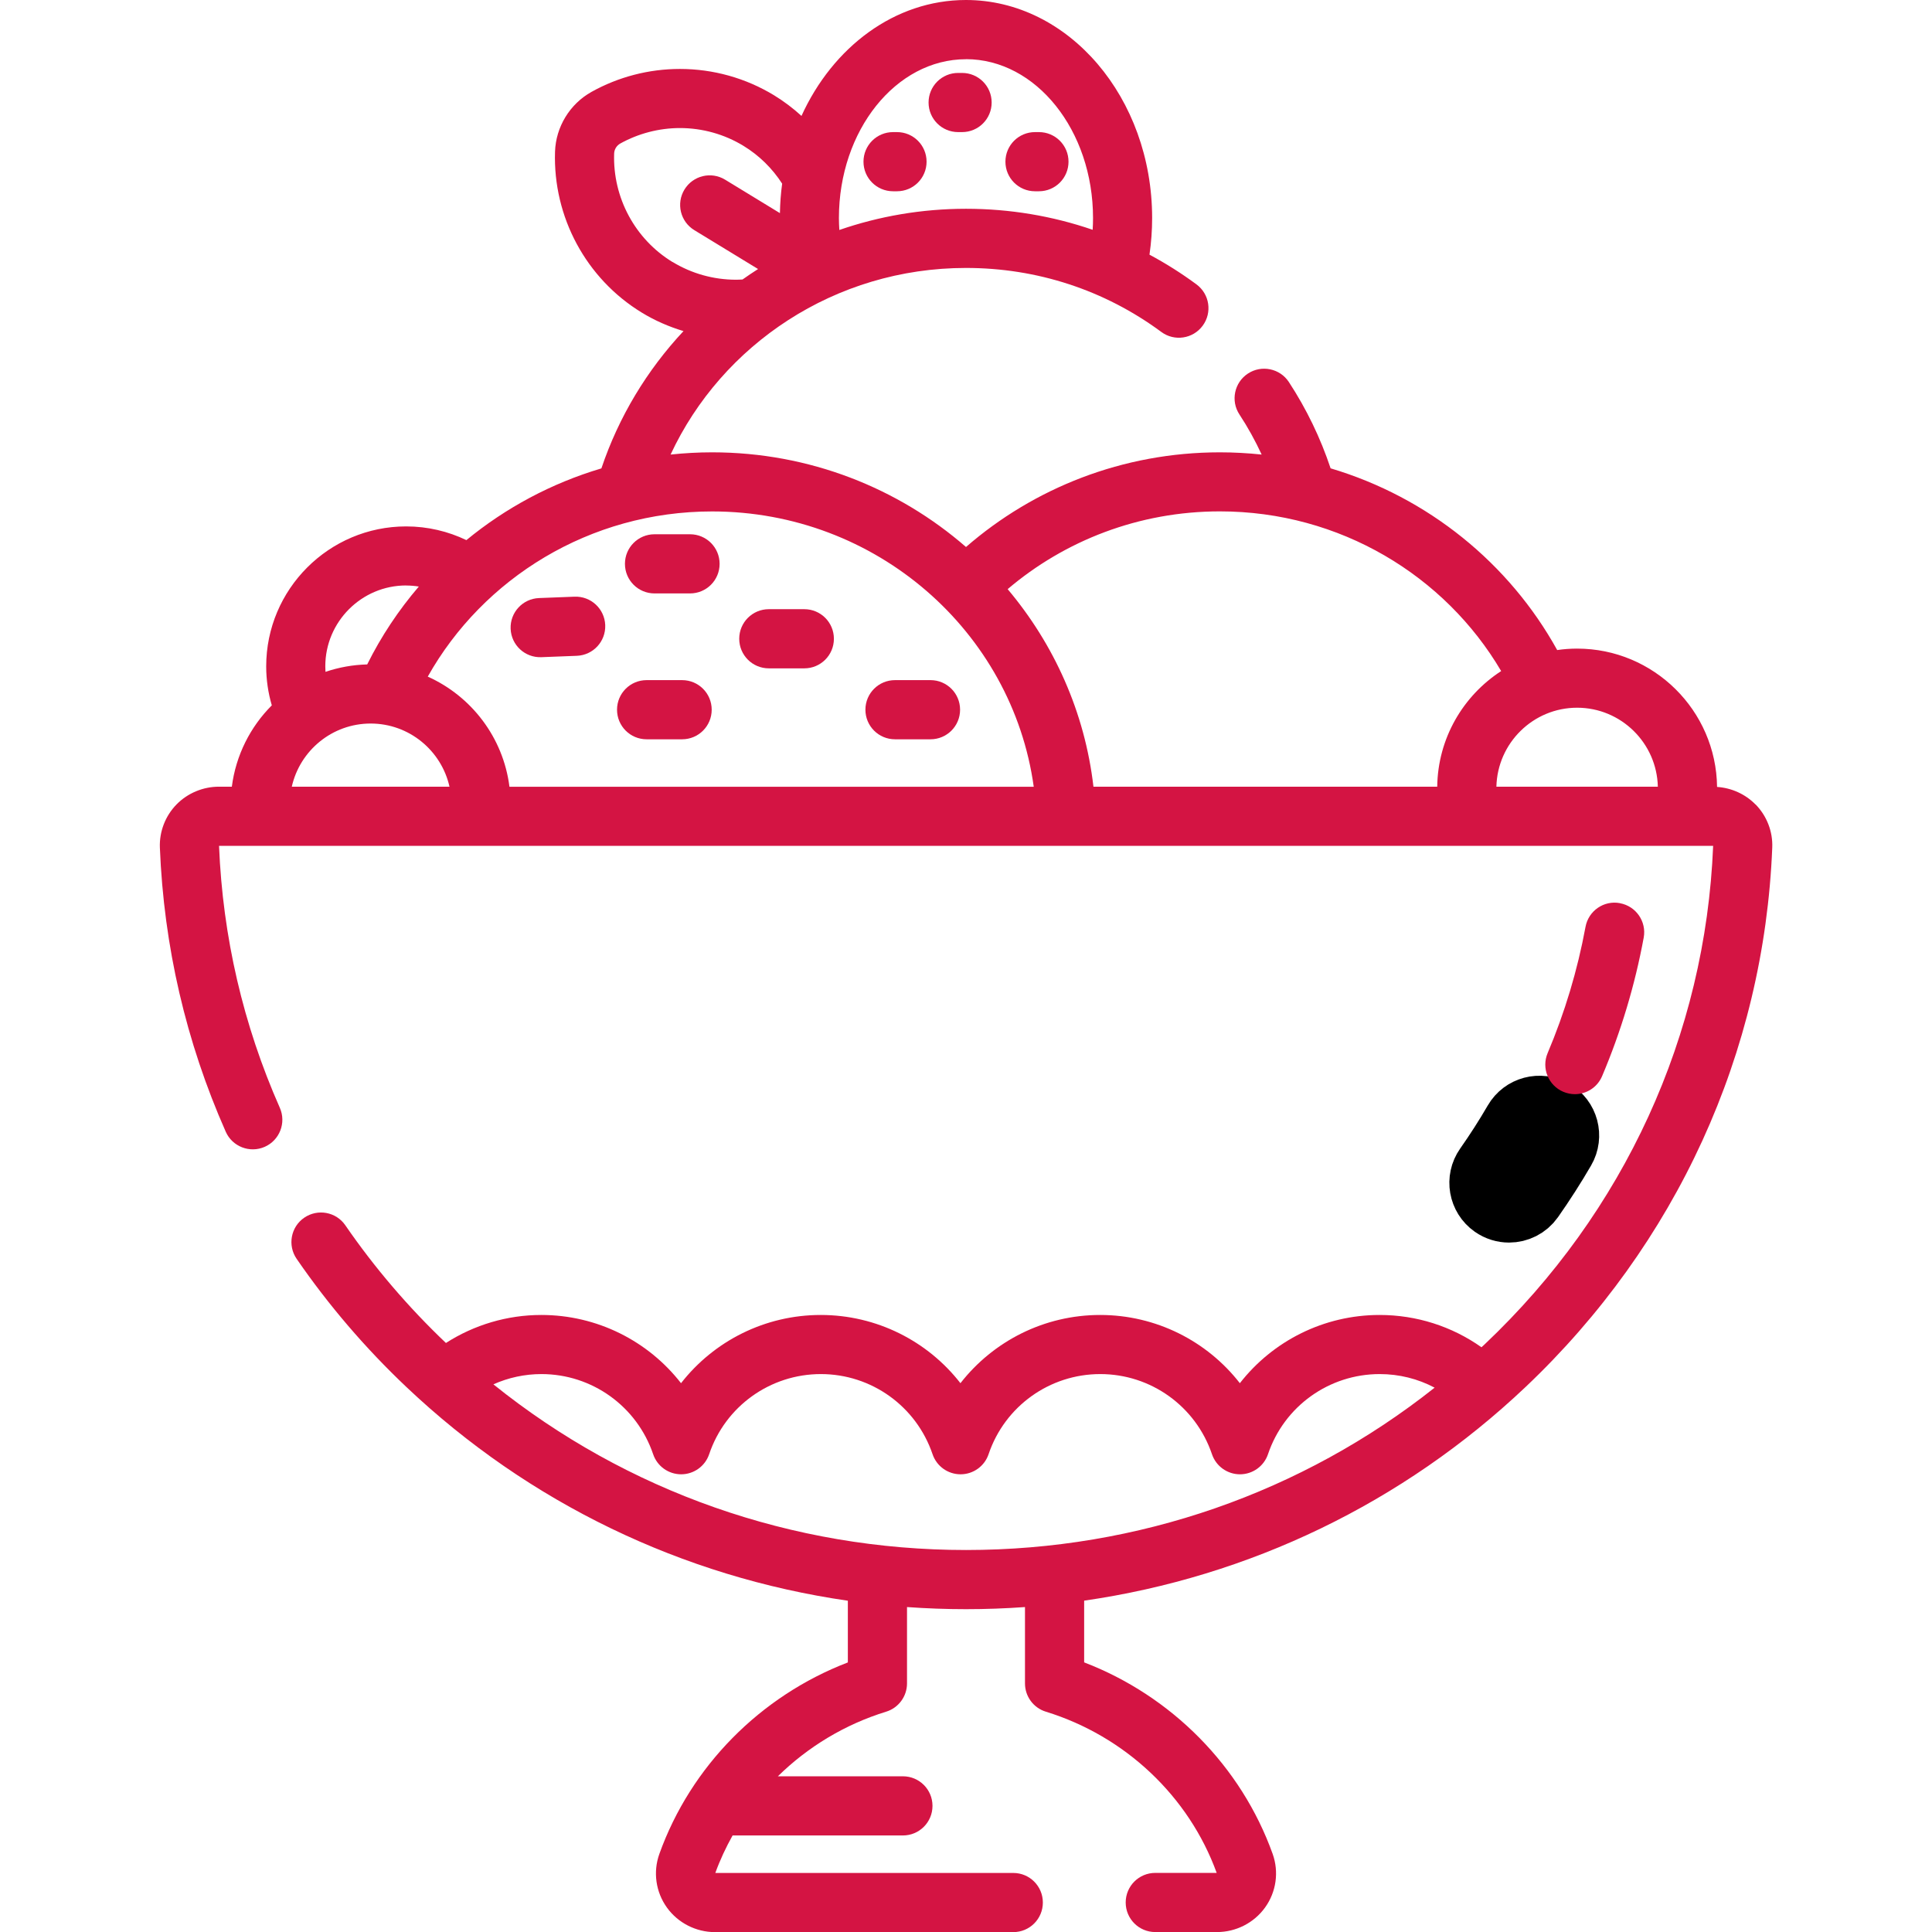 <svg width="32" height="32" xmlns="http://www.w3.org/2000/svg">
 <title>ice-cream-logo</title>

 <g>
  <title>Layer 1</title>
  <path fill="#d41443" id="svg_1" d="m15.935,1.208l-0.065,0c-0.271,0 -0.49,0.219 -0.49,0.49s0.219,0.49 0.49,0.49l0.065,0c0.271,0 0.49,-0.219 0.49,-0.49s-0.219,-0.49 -0.49,-0.49z"/>
  <path fill="#d41443" id="svg_2" d="m17.208,2.188l-0.065,0c-0.271,0 -0.49,0.219 -0.49,0.49s0.219,0.49 0.49,0.49l0.065,0c0.271,0 0.49,-0.219 0.49,-0.49s-0.219,-0.49 -0.49,-0.49z"/>
  <path fill="#d41443" id="svg_3" d="m14.857,2.188l-0.065,0c-0.271,0 -0.49,0.219 -0.49,0.49s0.219,0.49 0.49,0.49l0.065,0c0.271,0 0.49,-0.219 0.49,-0.49s-0.219,-0.49 -0.49,-0.49z"/>
  <path transform="rotate(-2.223 9.241 10.384)" fill="#d41443" id="svg_4" d="m9.535,9.894l-0.588,0c-0.271,0 -0.49,0.219 -0.49,0.49s0.219,0.49 0.49,0.49l0.588,0c0.271,0 0.49,-0.219 0.49,-0.49s-0.219,-0.49 -0.49,-0.49z"/>
  <path fill="#d41443" id="svg_5" d="m11.429,8.849l-0.588,0c-0.271,0 -0.49,0.219 -0.49,0.49s0.219,0.49 0.49,0.49l0.588,0c0.271,0 0.49,-0.219 0.49,-0.49s-0.219,-0.49 -0.49,-0.49z"/>
  <path fill="#d41443" id="svg_6" d="m13.322,10.09l-0.588,0c-0.271,0 -0.49,0.219 -0.49,0.49s0.219,0.49 0.49,0.49l0.588,0c0.271,0 0.49,-0.219 0.49,-0.49s-0.219,-0.49 -0.49,-0.49z"/>
  <path fill="#d41443" id="svg_7" d="m15.412,11.265l-0.588,0c-0.271,0 -0.49,0.219 -0.49,0.49s0.219,0.49 0.49,0.49l0.588,0c0.271,0 0.49,-0.219 0.49,-0.49s-0.219,-0.49 -0.49,-0.49z"/>
  <path fill="#d41443" id="svg_8" d="m11.298,11.265l-0.588,0c-0.271,0 -0.49,0.219 -0.49,0.49s0.219,0.49 0.49,0.49l0.588,0c0.271,0 0.49,-0.219 0.49,-0.49s-0.219,-0.49 -0.49,-0.49z"/>
  <path fill="#d41443" stroke="null" id="svg_9" d="m25.743,18.384c-0.234,-0.136 -0.534,-0.056 -0.669,0.178c-0.148,0.255 -0.309,0.506 -0.479,0.748c-0.156,0.221 -0.102,0.527 0.119,0.682c0.086,0.06 0.184,0.089 0.281,0.089c0.154,0 0.306,-0.073 0.401,-0.208c0.186,-0.265 0.363,-0.541 0.525,-0.82c0.136,-0.234 0.056,-0.534 -0.178,-0.669z"/>
  <path fill="#d41443" id="svg_10" d="m26.831,14.959c-0.266,-0.05 -0.521,0.127 -0.57,0.393c-0.132,0.716 -0.343,1.419 -0.627,2.09c-0.106,0.249 0.011,0.537 0.26,0.642c0.062,0.026 0.127,0.039 0.191,0.039c0.191,0 0.372,-0.112 0.451,-0.299c0.312,-0.736 0.544,-1.508 0.689,-2.294c0.049,-0.266 -0.127,-0.521 -0.393,-0.57l-0.001,-0.001z"/>
  <path fill="#d41443" id="svg_11" d="m29.077,13.325c-0.168,-0.172 -0.397,-0.275 -0.637,-0.291c-0.015,-1.266 -1.049,-2.291 -2.318,-2.291c-0.112,0 -0.222,0.008 -0.33,0.024c-0.793,-1.434 -2.138,-2.53 -3.753,-3.01c-0.167,-0.501 -0.398,-0.981 -0.691,-1.429c-0.148,-0.226 -0.452,-0.289 -0.678,-0.141s-0.29,0.452 -0.141,0.678c0.14,0.213 0.262,0.435 0.368,0.664c-0.227,-0.024 -0.458,-0.037 -0.692,-0.037c-1.611,0 -3.083,0.593 -4.205,1.568c-1.121,-0.975 -2.594,-1.568 -4.205,-1.568c-0.233,0 -0.462,0.013 -0.688,0.037c0.848,-1.821 2.721,-3.091 4.893,-3.091c1.178,0 2.297,0.367 3.235,1.06c0.217,0.161 0.524,0.115 0.685,-0.103s0.115,-0.524 -0.103,-0.685c-0.249,-0.184 -0.509,-0.348 -0.778,-0.492c0.029,-0.199 0.044,-0.402 0.044,-0.607c0,-1.991 -1.383,-3.611 -3.084,-3.611c-1.179,0 -2.205,0.779 -2.724,1.92c-0.139,-0.127 -0.29,-0.241 -0.453,-0.341c-0.469,-0.286 -1.009,-0.437 -1.561,-0.437c-0.512,0 -1.018,0.131 -1.464,0.38c-0.359,0.2 -0.591,0.58 -0.604,0.991c-0.035,1.081 0.515,2.102 1.436,2.664c0.217,0.133 0.45,0.234 0.692,0.307c-0.605,0.647 -1.073,1.42 -1.36,2.274c-0.829,0.246 -1.588,0.655 -2.236,1.188c-0.303,-0.145 -0.641,-0.227 -0.998,-0.227c-1.278,0 -2.318,1.04 -2.318,2.318c0,0.224 0.033,0.441 0.093,0.646c-0.355,0.355 -0.595,0.824 -0.662,1.347l-0.214,0c-0.263,0 -0.519,0.107 -0.702,0.294c-0.186,0.19 -0.286,0.45 -0.276,0.714c0.065,1.634 0.432,3.218 1.091,4.707c0.109,0.247 0.399,0.359 0.646,0.25s0.359,-0.399 0.25,-0.646c-0.607,-1.373 -0.946,-2.832 -1.007,-4.339l24.747,0c-0.127,3.134 -1.47,6.065 -3.781,8.253c-0.018,0.018 -0.038,0.034 -0.056,0.052c-0.491,-0.347 -1.076,-0.535 -1.688,-0.535c-0.923,0 -1.769,0.431 -2.314,1.13c-0.545,-0.7 -1.391,-1.13 -2.314,-1.13s-1.769,0.431 -2.314,1.13c-0.545,-0.7 -1.391,-1.13 -2.314,-1.13s-1.769,0.431 -2.314,1.13c-0.545,-0.7 -1.391,-1.13 -2.314,-1.13c-0.564,0 -1.111,0.163 -1.58,0.464c-0.624,-0.593 -1.184,-1.249 -1.666,-1.949c-0.153,-0.223 -0.458,-0.279 -0.681,-0.126s-0.279,0.458 -0.126,0.681c0.526,0.765 1.138,1.48 1.82,2.125c2.029,1.921 4.572,3.142 7.31,3.538l0,1.022c-1.45,0.557 -2.602,1.721 -3.122,3.172c-0.107,0.299 -0.06,0.631 0.126,0.889c0.183,0.254 0.481,0.406 0.796,0.406l4.94,0c0.271,0 0.49,-0.219 0.49,-0.49s-0.219,-0.49 -0.49,-0.49l-4.935,0c0.078,-0.216 0.175,-0.422 0.286,-0.621l2.821,0c0.271,0 0.49,-0.219 0.49,-0.49s-0.219,-0.49 -0.49,-0.49l-2.071,0c0.496,-0.487 1.11,-0.86 1.793,-1.07c0.205,-0.063 0.346,-0.253 0.346,-0.468l0,-1.265c0.324,0.023 0.65,0.035 0.977,0.035s0.653,-0.012 0.977,-0.035l0,1.265c0,0.215 0.14,0.405 0.346,0.468c1.312,0.404 2.369,1.402 2.829,2.67l-1.017,0c-0.271,0 -0.49,0.219 -0.49,0.49s0.219,0.49 0.49,0.49l1.022,0c0.315,0 0.613,-0.152 0.796,-0.406c0.186,-0.258 0.233,-0.59 0.126,-0.889c-0.52,-1.451 -1.673,-2.615 -3.122,-3.172l0,-1.022c2.737,-0.395 5.281,-1.617 7.31,-3.538c2.5,-2.368 3.952,-5.541 4.087,-8.936c0.011,-0.264 -0.09,-0.524 -0.276,-0.714l-0.001,0.001zm-13.077,-12.345c1.16,0 2.104,1.18 2.104,2.631c0,0.065 -0.002,0.13 -0.006,0.195c-0.667,-0.229 -1.373,-0.348 -2.098,-0.348c-0.735,0 -1.441,0.124 -2.098,0.351c-0.004,-0.065 -0.007,-0.131 -0.007,-0.197c0,-1.451 0.944,-2.631 2.104,-2.631l0.001,-0.001zm-4.861,3.36c-0.62,-0.378 -0.991,-1.066 -0.967,-1.796c0.002,-0.069 0.041,-0.133 0.102,-0.167c0.301,-0.167 0.643,-0.256 0.988,-0.256c0.372,0 0.736,0.102 1.051,0.294c0.263,0.16 0.48,0.376 0.642,0.627c-0.022,0.159 -0.034,0.322 -0.037,0.488l-0.908,-0.554c-0.231,-0.141 -0.532,-0.068 -0.673,0.163s-0.068,0.532 0.163,0.673l1.056,0.644c-0.087,0.056 -0.173,0.113 -0.257,0.173c-0.036,0.002 -0.072,0.004 -0.108,0.004c-0.372,0 -0.736,-0.102 -1.051,-0.294l-0.001,0.001zm-4.413,5.358c0.072,0 0.142,0.006 0.211,0.017c-0.336,0.392 -0.624,0.825 -0.855,1.29c-0.241,0.006 -0.473,0.049 -0.691,0.123c-0.002,-0.03 -0.003,-0.061 -0.003,-0.092c0,-0.738 0.601,-1.339 1.339,-1.339l-0.001,0.001zm-1.893,3.332c0.134,-0.598 0.668,-1.046 1.306,-1.046s1.172,0.448 1.306,1.046l-2.611,0l-0.001,0zm3.605,0c-0.103,-0.815 -0.63,-1.499 -1.353,-1.823c0.916,-1.629 2.682,-2.736 4.71,-2.736c2.719,0 4.971,1.988 5.327,4.56l-8.684,0l0,-0.001zm15.367,0l-5.694,0c-0.143,-1.235 -0.654,-2.361 -1.421,-3.272c0.943,-0.802 2.172,-1.288 3.515,-1.288c1.99,0 3.73,1.066 4.659,2.645c-0.629,0.408 -1.049,1.113 -1.059,1.915zm0.98,0c0.017,-0.724 0.61,-1.308 1.337,-1.308s1.32,0.584 1.337,1.308l-2.674,0zm-8.785,12.643c-2.877,0 -5.62,-0.968 -7.828,-2.744c0.248,-0.111 0.519,-0.17 0.796,-0.17c0.838,0 1.581,0.534 1.85,1.327c0.067,0.199 0.254,0.333 0.464,0.333s0.397,-0.134 0.464,-0.333c0.268,-0.794 1.011,-1.327 1.85,-1.327s1.581,0.534 1.85,1.327c0.067,0.199 0.254,0.333 0.464,0.333s0.397,-0.134 0.464,-0.333c0.268,-0.794 1.011,-1.327 1.85,-1.327s1.581,0.534 1.85,1.327c0.067,0.199 0.254,0.333 0.464,0.333s0.397,-0.134 0.464,-0.333c0.268,-0.794 1.011,-1.327 1.85,-1.327c0.322,0 0.633,0.078 0.91,0.225c-2.196,1.741 -4.912,2.689 -7.759,2.689l-0.003,0z"/>
  <path id="svg_12" d="m11.132,11.736" opacity="NaN"/>
  <polyline stroke-linecap="round" fill="none" id="svg_13" points="10.302,11.736 10.302,11.736 10.302,11.736 "/>
  <path id="svg_14" d="m0.566,20.189" opacity="NaN" fill="#d41443"/>
  <path d="m1.17,16.642c0.075,0.075 0.075,0.528 0.075,0.755c0,0.83 0,1.358 0,1.736c0,0.604 0,0.906 0,1.283c0,0.302 0,0.604 0,0.83l0,0.075" id="svg_15" fill="none"/>
  <path id="svg_17" d="m3.358,1.925" opacity="NaN" fill="#d41443"/>
 </g>
</svg>